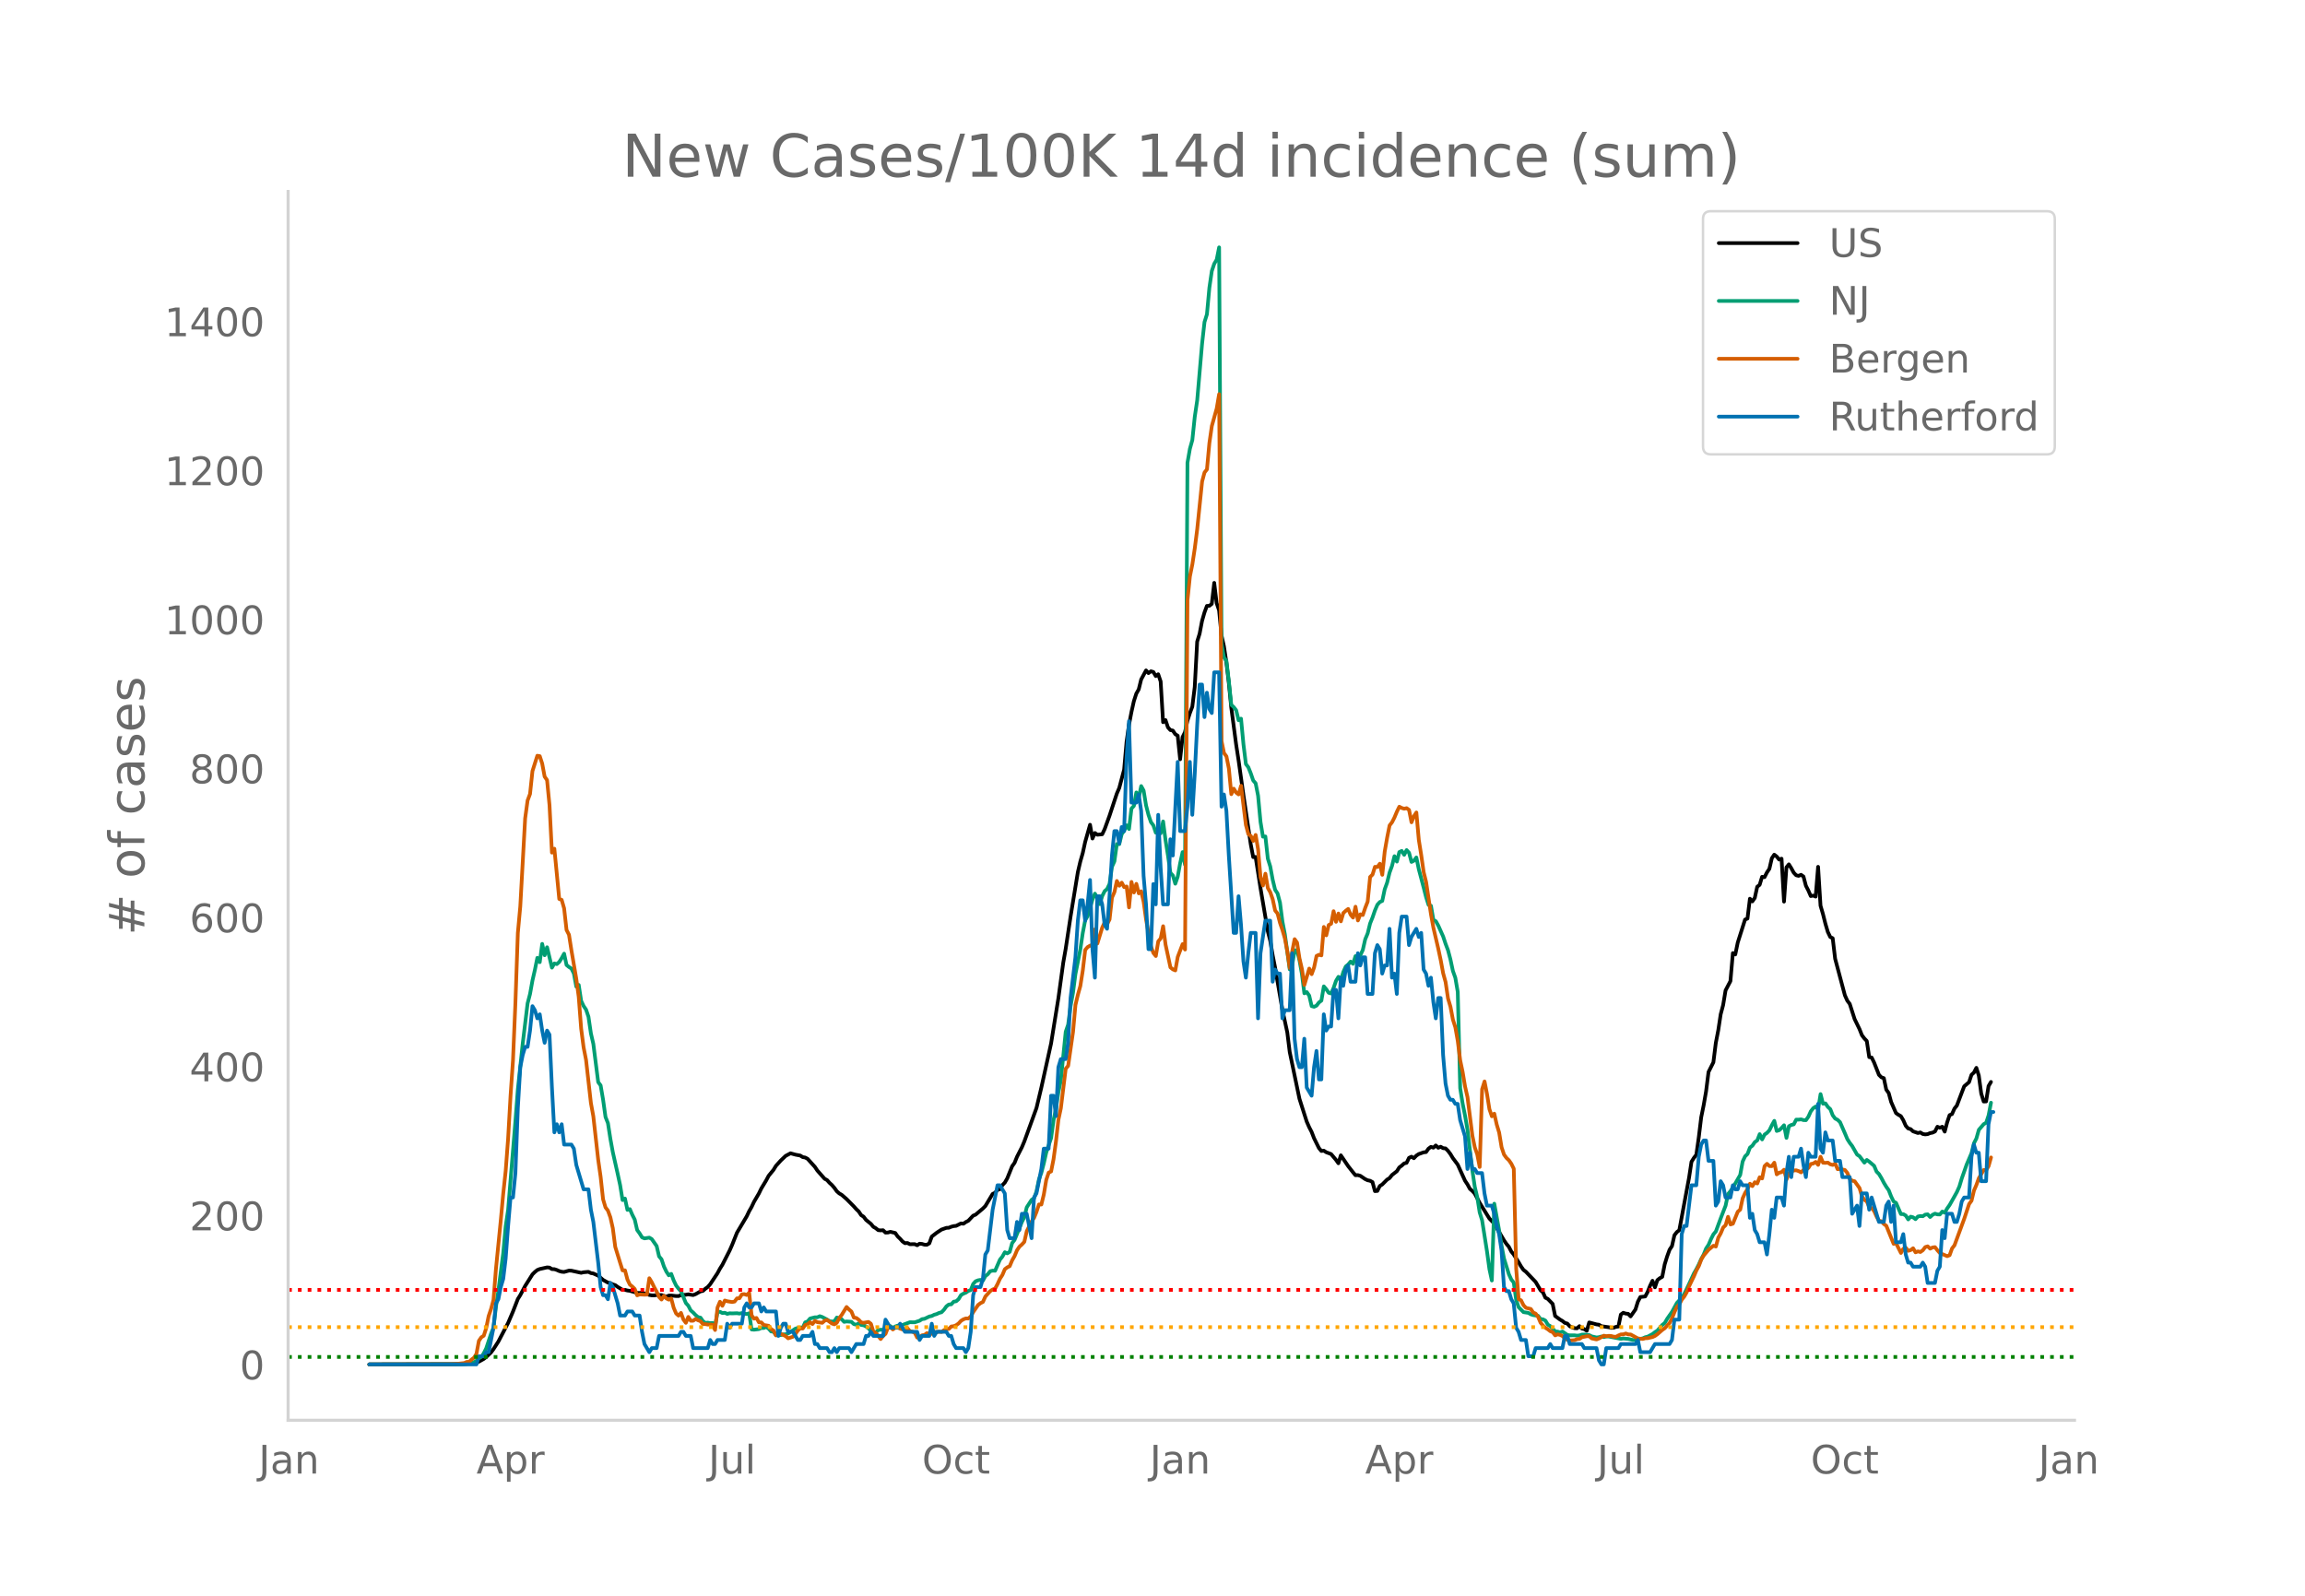 <svg height="864" viewBox="0 0 936 648" width="1248" xmlns="http://www.w3.org/2000/svg" xmlns:xlink="http://www.w3.org/1999/xlink"><defs><style>*{stroke-linecap:butt;stroke-linejoin:round}</style></defs><g id="figure_1"><path d="M0 648h936V0H0z" style="fill:#fff" id="patch_1"/><g id="axes_1"><path d="M117 576.72h725.4V77.76H117z" style="fill:none" id="patch_2"/><path clip-path="url(#p3284d5403d)" d="m149.973 554.039 35.592-.089 3.955-.17 2.966-.273.989-.222.989-.366 1.977-1.1.989-.778 1.977-1.88.989-1.326 1.977-3.076 3.955-7.549 1.977-4.624 1.978-5.096.988-1.574 1.978-3.723 2.966-4.705.988-.982.99-.795.988-.396 2.966-.662.989.074.988.618.989.026.989.325.988.444.989.276.989.085 1.977-.55.989.038 3.955.862.988-.227 1.978-.173.988.5.989.167 1.977.887 1.978 1.718 1.977 1.105.989.217.988.499.99.313.988.713 1.977 1.193.989.012.989.252.988.133 2.966.847.989.026.989-.136 2.966.945.988.156.99.024.988-.149 1.977.01 1.978.664.988-.452.989-.023 1.977.213.989.008.989-.379 1.977-.15.989-.179 1.977.303.989-.378 1.977-1.116.989-.196.989-.877.988-.715.989-1.13 2.966-4.46.989-1.846.988-1.564 2.966-5.832.99-2.242 1.977-4.961 3.954-6.66.989-2.072.989-1.725.988-2.093 1.978-3.385.988-2.034 1.978-3.28.988-1.856 1.978-2.417.989-1.614 1.977-2.19 1.977-1.881 1.978-1.047 1.977.55 1.977.374.99.621.988.17.988.518 2.967 3.283.988 1.476 2.966 3.356.989.528.989 1.107.988.9.989 1.153.989 1.372.988.886.99.561 1.976 1.717 2.967 2.997.988 1.118.989.941.989 1.489.988.624.989 1.307 1.977 1.605.989 1.19.989.565.988.803.99.096.988-.075.988.974.99-.034.988-.283 1.977.47.989 1.405.989.945.988 1.105.989.696.989-.093.988.508 1.978-.03.988.446.99-.629.988.1.988.297.99.04.988-.586.989-2.746 1.977-1.536 1.977-1.305 1.978-.696.988-.043.989-.413.989-.258.988-.102 1.978-.983.988.12.99-.688.988-.505 1.977-2.087.989-.404 2.966-2.498.989-.986 2.966-4.943.988-.459.99-1.182.988-.279.988-1.634.99-1.035.988-1.728 1.977-4.91.989-1.377.989-2.455 1.977-3.874.989-2.333 4.943-13.603 1.977-8.302 3.955-17.92 2.966-18.378 1.978-14.423.988-5.623 1.978-13.07 2.966-18.105.988-4.241.99-3.446.988-4.533 1.977-6.99.989 5.592.989-2.244.988.703 1.978-.188.988-2.083 1.978-5.45 2.966-8.98.988-2.296 1.978-7.466.989-11.268.988-6.884.989-5.174.989-4.434.988-3.063.989-1.745.989-4.024 1.977-3.669.989 1.088.988-.736.99.277.988 1.666.988-.742.99 2.924.988 16.555.989-.86.988 2.962.989 1.095.989.196.988 1.464.989.616.989 9.582.988-9.007.989-2.016.989-4.638.988-3.077.99-2.6.988-8.005.988-18.423.99-3.232.988-5.182.989-3.439.988-2.668.989-.035.989-.784.988-8.537.989 8.244.989 2.92.988 10.206.989 4.431.989 6.498.988 8.283.99 10.068 1.976 14.992.99 6.43 1.977 14.094 2.966 20.003.988 5.19.989-.066 1.977 12.63 2.966 17.504.99 3.908.988 5.863.988 5.001 2.967 17.176 1.977 9.142.989 7.982 3.954 18.998 1.978 6.206.988 3.09.99 2.257.988 1.916.988 2.559 1.978 3.99.989 1.187.988-.131.989.636 1.977.742 1.978 2.347.988 1.393.989-3.23 2.966 4.379 1.977 2.514.99 1.19.988-.043.989.287 1.977 1.337.989.467.988.2.989.54.989 3.67.988-.079.989-2.001.989-.62 1.977-1.98.989-.602.988-1.251 1.978-1.54.989-1.542.988-.735.989-.895.989-.242.988-2.017.989-.482.989.628.988-1.046.989-.653 1.977-.693.99-.11.988-1.39.988-.721.99.323.988-.9.989.945.988-.421.989.583.989.088.988.977.989 1.31.989 1.641 1.977 2.644 2.966 6.543.989 1.485.988 1.829.99.84.988 1.085 1.977 3.723 3.955 6.4 1.977 2.031 1.978 3.427 1.977 3.381.989 1.448.988 1.192.99 1.911.988 1.207 1.977 3.135.989 1.704.989 1.415.988.754 3.955 4.14 1.977 3.36.99.855.988 2.186.988.488 1.978 2.035.989 4.887 1.977 1.463.989.57.988.797.989.25.989 1.102.988.48.989.302.989.06.988-.886.99.986.988.226.988.671.99-3.383 2.965.79.989.13.989.612 2.966.411.988.249.989-.04.989-.355.988-.144.99-4.865.988-.714.988.331.99.105.988 1.038 1.977-2.812.989-3.184.989-1.879 1.977-.223.989-1.829.988-2.512.989-2.035.989 2.668.988-2.93.99-.78.988-.563.988-5.032.99-3.23.988-2.726.989-1.5.988-4.4.989-1.275.989-.764 3.954-21.27.989-6.495.989-1.59.988-1.279.99-7.097.988-8.131.988-4.845.99-5.667.988-7.863 1.977-3.942.989-7.892.989-5.095.988-6.51.989-3.726.989-5.966 1.977-3.784.989-11.369.988.555.99-4.819 2.965-9.34.989-.415.989-8.062.988 1.096.989-1.416.989-4.522.988-.785.989-3.268.989.153.988-1.927.989-1.47.989-4.277.988-1.47.99.75.988 1.23.988-.355.99 17.44.988-13.916.989-1.222.988 1.585.989 1.807.989 1.044.988.24.989-.429.989.696.988 3.762.989 1.918.989 2.262.988-.196.99.412.988-12.095.988 15.78.99 3.383.988 3.937.989 3.347.988 2.059.989.49.989 8.322 3.954 14.831.989 2.209.989 1.301 1.977 6.162 1.977 4.057.99 2.496.988 1.315.989 1.032.988 6.555.989.163.989 2.024 1.977 5.02.989.985.988.34.989 4.67.989 1.376.988 3.626 1.978 4.525.988.692.99.548.988 1.67.989 2.227.988 1.107.989.257.989.907 1.977.682.989-.234.988.621.989.164.989-.105.988-.412.99-.195.988-.46.988-1.926.99.41.988-.417.989 1.99.988-3.746.989-2.948.989-.436.988-2.218.989-1.248 1.977-5.227.989-2.57 1.977-1.698.99-2.987.988-.904.988-1.922.99 3.111.988 7.337.989 3.223.988-.032.989-6.24.989-1.67h0" style="fill:none;stroke:#000;stroke-linecap:round;stroke-width:1.5" id="line2d_1"/><path clip-path="url(#p3284d5403d)" d="m149.973 554.04 37.57-.099 2.966-.235 1.977-.579.989-.538.989-1.046.988-.542.989-1.498.989-1.963 1.977-5.968.989-2.449.988-8.407.99-6.568 1.977-15.373.988-10.806.989-6.704 2.966-36.01.989-12.907 1.977-18.592 1.977-16.314.99-3.801.988-5.492.988-4.306.99-4.895.988 1.758.989-7.426.988 4.609.989-3.243 1.977 8.281.989-1.703.989.272.988-.868.989-1.557.989-1.82.988 4.613.99.804.988.627.988 1.99.99 5.354.988-.688.989 6.47.988 2.084.989 1.451.989 2.91.988 6.744.989 4.282 1.977 15.534.989 1.321.989 5.778.988 7.044.99 2.51.988 6.371.988 5.42 1.978 8.792.989 4.575.988 6.07.989-.613.989 4.599.988-.304.989 2.29.989 1.948.988 4.245.989 1.352.989 1.618.988.43 1.978-.307.988.586 1.978 2.82.989 4.197.988 1.182.989 2.94.989 2.081.988 1.502.989-.586.989 2.654.988 2.061.989 1.27.989 1.07 1.977 4.763.989 1.1.988 1.91.99.856.988 1.035.989.838.988.198.989 1.42.989.747.988-.126.989.204.989-.068.988 1.335.989-5.75.989-.136.988.518.99-.113.988.45.988-.245.99.054 1.977-.078.988.16.989-.208 1.977.395.989-.32.989 6.564.988.102 1.978-.245.988-.456.99.006.988-.439.988.705.99 1.145.988.095.989 1.363.988.099.989-.09.989-.282.988-.037.989-.34 2.966-1.953.989-.306.988-.123.99.065.988-2.18.988-.362.99-1.199 1.977-.5h.988l.989-.45.989.334 1.977 1.042.989.65.988.134.989-.079.989-1.54 1.977.72.989 1.049.988-.164 1.978.14.989.933.988.239.989-.549.989.668.988.112.989.484.989.725.988 1.19.989.722.989-.242.988-.947.99-.126 1.976.04.99-.947.988-.541.989.695.988-.555.989-.365.989.085 1.977-.715 1.977-.736 1.978.03 1.977-.64.989-.65.988-.13 1.978-.947.989-.204.988-.508.989-.269.989-.477.988-.252.989-1.025.989-1.366.988-.767.989-.068.989-1.083.988-.153.99-.862.988-1.656.988-.59.99-.404.988-.692.989-.344.988-2.5.989-1.08.989-.389.988-.18.989.306.989-1.812.988-.787.989-1.216.989-.238.988.044 1.978-4.53.988-1.223.99-1.775.988.463.989-.613.988-3.56.989-1.288 1.977-4.79.989-2.49.989-1.972.988-3.972 1.978-3.055.988-.6.99-2.847.988-4.814.988-2.725.99-3.802.988-4.404 1.977-5.88.989-7.256.989-4.752.988-6.615.989-4.84 1.977-19.707.989-2.899.989-7.501.988-5.488.99-7.562 1.976-9.988.99-6.66.988-5.188.989-1.696 1.977-6.728.989-2.378.988 1.877.989 2.381.989-3.307.988-1.976.989-.848.989-2.082.988-6.939.99-2.231.988-7.024.988.061.99-4.091.988-1.376.989-2.204.988 1.516.989-8.305.989-1.073.988-5.478.989 2.18.989-4.762.988 1.833.989 6.019.989 3.86.988 2.912.99 1.335.988 2.974.988-1.179.99 1.418.988-4.804.989 7.634.988 6.248.989 6.997.989 1.052.988 3.349.989-2.865.989-5.467.988-4.497.989 5.127.989-163.242.988-5.658.99-3.553.988-9.453.988-6.68 1.978-22.953.989-8.833.988-3.165.989-10.764.989-6.8.988-2.943.989-1.662.989-4.994.988 160.919.989 5.576.989 1.407.988 8.281.99 9.61.988.896.988 1.274.99 4.067.988-.647.989 10.45.988 7.993.989 1.29.989 2.47.988 2.889.989 1.151.989 5.032.988 10.655.989 5.992.989-.095.988 8.986.99 3.202.988 5.39.988 4.084.99 1.498.988 3.714.989 7.678.988 5.167 1.978 14.274.988-1.646.989-6.125.989.045.988 4.026.989 5.56.989 7.838.988-.487.99 1.427.988 4.265.988.276.99-.467.988-1.288.989-.756.988-5.78.989 1.171.989 1.424.988.283.989-2.221.989-2.875.988-1.666.989 1.352.989-3.297.988-2.238.99-.814.988-1.182.988.913.99-3.134.988 1.09.989-1.458.988-2.116.989-4.357.989-2.364.988-4.043.989-2.446.989-2.875.988-2.306.989-1.094.989-.443.988-4.71.99-2.723.988-4.07.988-2.722.99-3.938.988 2.194.989-3.87.988-.467.989 1.581.989-1.918.988 1.09.989 3.717.989-.494.988-1.322.989 4.79 1.977 7.443.99 3.9.988 3.13.988.358.99 5.757.988.504.989 1.782 1.977 4.428.989 2.974.988 2.61.989 3.754.989 4.629.988 2.78.989 5.767.989 39.11.988 6.234.99 4.946.988 5.702 1.977 16.545.989 6.647.989 4.087.988 6.251.989 3.223 1.977 12.55.989 7.265.989 4.616.988-31.193 1.978 10.86.988 6.186.99 5.225 1.976 6.377.99 2.163.988 1.223.989 7.103.988 2.902 1.978 2 1.977.3.989.586.988.31 1.978.31.988 1.331.99.079.988.514.988 1.66.99.582.988.953.989 1.223.988.068.989.314.989-.361 1.977 1.38.989.177 1.977-.007.989.133.988-.116.99-.31.988-.034 1.977.238.989.511 1.977.45.989-.123.989-.286.988.238.989-.255.989.04 4.943.938.989-.15 1.977.17 1.978.45.988-.051 2.966-.62.989-.453.989-.232 1.977-1.056.989-.777.988-.627 1.978-2.299.988-.77.99-1.717 1.977-2.83 1.977-3.615 1.977-2.108.989-1.468 1.977-4.136 1.978-4.285.988-1.704.99-1.928.988-2.23.988-1.81.99-2.452.988-1.489.989-2.31.988-1.951.989-1.159 1.977-5.358 1.978-5.117.988-4.707.989-1.179.989-1.451 2.966-5.147.988-5.43.99-2.109.988-.957.989-2.6.988-.776.989-1.455.989-.68.988-2.549.989 2.146.989-1.962.988-.695.989-1.046.989-2.064.988-1.771.99 4.104.988-.306.988-.9.99-1.113.988 5.12.989-4.718.988-.532.989-.245.989-1.908.988.01.989-.125.989.306.988.027.989-1.417.989-2.176.988-1.278.99-.664.988 1.117.988-6.169.99 3.907.988-.143.989 1.458.988.886.989 2.51.989 1.315.988.511.989.947 1.977 4.538.989 2.343.989 1.55.988 1.285 1.978 3.46.988.638 1.978 2.633.989-1.1.988.698 1.978 1.693.988 2.347.989.988.989 1.645.988 1.9.989 1.633.989 1.396.988 2.541.99 2.034.988.555 1.977 4.545.989.037.989.576.988 1.557.989-1.114.989.262.988.756.989-1.086.989-.184.988.078.989-.654.989-.123.988 1.094.99-.896.988-.474.988.31.99.031.988-1.189.989.484.988-1.754.989-1.39 1.977-3.499.989-1.785.989-2.214.988-3.3 1.978-5.622 1.977-4.656.989-4.006.988-1.942.99-3.502 1.977-2.3.988-.571.989-2.995.989-5.15h0" style="fill:none;stroke:#009e73;stroke-linecap:round;stroke-width:1.5" id="line2d_2"/><path clip-path="url(#p3284d5403d)" d="m149.973 554.04 32.626-.097 2.966-.13 2.967-.325.988-.454.989-.033.989-.94.988-.747.989-1.558.989-5.29.988-1.429.989-.649.989-3.051.988-4.9.99-2.922.988-3.7.988-12.496 1.978-19.929.989-10.71.988-9.218.989-13.113.989-17.397.988-14.313.989-23.434.989-28.367.988-10.776 1.978-35.767.988-7.238.99-2.662.988-9.282 1.977-6.232.989.162.989 3.019.988 5.29.989 1.428.989 10.16.988 19.279.989-1.59 1.977 20.415.989.357.989 3.44.988 8.796.99 1.915.988 6.329 1.977 11.555.989 7.367.989 12.886.988 7.595.989 5.063 1.977 17.527.989 5.42 1.977 17.656.989 6.946.989 9.088.988 3.31.99 1.299.988 2.726.988 4.415.99 7.594 1.977 6.427.988 3.116.989-.033.989 3.733.988 2.077.989.779.989.974.988 2.596.989-.357 1.977.098.99-.033.988-6.653.988 1.622.99 2.045.988 1.753.989 2.207.988 1.038.989-1.525.989 1.071.988.487.989-.454.989 3.765.988 2.304.989.876.989-1.103.988 2.694.99 1.33.988-2.401.988 1.558h.99l.988-.714.989.519.988.357.989 1.2h.989l.988.195.989-.032.989.097.988 2.143.989-9.12.989-2.37.988 1.655.99-2.142.988.292 1.977.325.989-.195.989-1.298.988-.033.989-1.59.989-.098.988.357.989-.908.989 9.185.988 1.33.989-.291.989 1.785.988.032.99 1.039 1.976.324.99 1.364.988.551.989 2.013.988-.78.989.098 1.977.974.989.876 1.977-.65.989-1.103.989-1.46.988-.844.99.065.988-1.428.988-.292.99-.844.988.746.989-1.266.988.52 1.978.26.988-.877.989-.292 1.977 1.46.989.325.989-.649.988-1.883.99-1.298 1.976-3.213.99 1.006.988.844.989 2.467.988.13.989.746.989 1.071.988.162 1.978-.357.988.747.989 3.18.989.52 1.977 2.5.989-1.267.988-.844.99-2.564.988-.227.989 1.006.988-.746.989-.065.989.487.988.324.989-.13.989-.357.988 1.169.989.195.989.454.988 1.98.99-.162.988-.78.988-.13.99-.746.988.325.989-.033.988-.843.989.13.989-.195.988.13.989-.715.989-.389.988-.13.989-.974.989-.13.988-.389.99-.714.988-1.071.988-.617.99-.357.988.033.989-.812.988-1.785 1.978-2.888.988-.747.989-.487.989-2.207 1.977-2.207.989-.65.988-.356.99-1.85.988-2.175.988-1.525.99-2.337.988-.747.989-.486.988-2.37.989-1.72.989-2.37.988-1.46.989-.876.989-1.071.988-4.35 1.978-3.96.988-1.427.99-2.435.988-3.018.988.032.99-4.057.988-5.94.989-2.953.988-.487.989-4.998.989-7.206.988-8.795.989-4.642 1.977-16.098.989-1.136 1.977-13.795.99-10.938.988-4.154.988-3.538.99-6.296.988-8.374.989-1.136.988-.584.989-.26.989-6.362.988 5.745 1.978-6.491.988-2.11.989.747.989-1.883.988-8.893.99-2.24.988-4.511.988 1.947.99-1.266.988 1.818.989-.26.988 8.504.989-10.354.989 4.285.988-3.506.989 3.863.989-.844.988 4.317.989 7.173 1.977 10.873.99 2.694.988 1.233.988-5.972.99-1.169.988-4.966.989 7.498 1.977 9.218.989.811.988.422.989-5.485 1.977-5.193.989 2.207.989-141.902.988-9.607.99-4.9.988-6.525.988-7.79 1.978-19.311.989-3.7.988-1.233.989-10.744.989-6.88 1.977-7.109.989-5.842.988 140.928.989 4.836.989 1.33.988 4.934.99 10.419.988-2.24.988 1.59.99.747.988-3.505 1.977 15.936.989 3.7.989.714.988 2.045.989-2.434.989 5.874.988 11.393.989 3.278.989-4.804.988 5.81.99 1.72.988 2.857.988 4.576.99 1.233.988 3.798.989 2.888.988 3.408.989 5.258.989 6.784.988-6.719.989-5.03.989 1.395.988 6.427.989 4.251.989 6.524 1.977-6.653.989 2.272.988-2.727.99-4.674.988-.486.989.26.988-11.555.989 3.408.989-4.187.988-.52.989-5.095.989 4.316.988-3.375.989 3.18.989-3.375.988-.909.99-.746.988 2.337.988 1.168.99-4.414.988 5.583.989-2.5.988.293.989-2.922.989-2.531.988-9.997.989-.974.989-3.148.988.065.989-1.33.989 4.51.988-9.444.99-5.68.988-4.934.988-1.265.99-1.948.988-2.37.989-2.012.988.52.989.292.989-.227.988.714.989 5.03.989-2.466.988-1.526.989 11.133.989 6.2.988 6.913.99 3.992 1.976 13.145.99 5.453 1.977 8.503.988 4.642.989 5.323.989 3.57.988 6.653.989 3.344.989 5.225.988 3.116.989 5.583.989 7.854.988 4.706.99 5.94.988 4.317 1.977 15.611.989 4.772.989 2.856.988 5.096.989-31.581.989-3.148.988 5.063.989 6.2.989 2.888.988-1.071.989 4.414.989 3.278.988 5.972.99 2.954.988 1.363.988.941.99 1.428.988 2.013.989 40.7.988 12.27.989.486.989 1.98.988 1.039 1.978.486.988 1.461.989.422.989 1.363.988 2.305.99 1.2.988.877.988.616.99.78.988.389.989 1.298.988-.422.989.227.989.455.988.941.989.617.989.26 1.977-.13.989-.422.988-.098.99-.681 1.976-.39h.99l.988.877 1.977.421.989-.389 1.977-1.136.989.227.989-.162.988.065.989.26.989.064.988-.551.99-.422.988-.033.988-.324.99.357.988.032 2.966 1.623 1.977.195.989-.292.989-.033 1.977-.454.989-.455.988-.714 1.978-1.72.988-.682 1.978-2.142.989-1.882.988-2.532.989-2.11.989-1.07.988-1.883.989-1.233.989-1.72.988-2.467 1.978-4.09.988-2.337.99-1.785.988-2.629.988-1.655 1.978-2.337 1.977-1.623.989.325.989-3.603.988-1.753.989-2.37.989-.94.988-3.408.989 3.115.989-.324 1.977-4.869.989-.843.988-4.577.99-2.175.988-1.59.989-2.175.988.974.989-1.59.989.52.988-2.533.989.487.989-4.998.988-.941.989.909.989.032.988-1.396.99 4.739.988-.682.988-.227.99-.973.988 3.992.989-2.564.988-.714.989-.422.989-.065.988.324.989.52.989-1.007.988-.097.989-.714.989-1.59.988-.195.99-.65.988 1.202.988-3.278.99 2.401.988.065.989-.097.988.681.989.26.989-.552.988 2.272.989-.097 1.977.422.989 1.2.989 2.435.988.714.99.227 1.976 2.76.99 3.375.988 1.395.989.682.988 2.272.989.39.989 1.233.988 2.24.989 1.72.989.162.988 1.136.989.714 2.966 7.335.989-.26 1.977 3.96.989-1.72.989-.39.988 1.234.989-.292.989-.747.988 1.655.989-.389.989.26.988-.714.989-1.299.989-.292.988.941.99-.486.988-.13.988 1.298.99 1.104 2.965 1.265.989-.39.989-2.758.988-1.266 2.966-8.081.989-2.694 1.977-5.972.99-1.364.988-4.122.988-2.272.99-2.758 1.977-3.311.988.065.989-1.623.989-3.538h0" style="fill:none;stroke:#d55e00;stroke-linecap:round;stroke-width:1.5" id="line2d_3"/><path clip-path="url(#p3284d5403d)" d="M149.973 554.04h43.502l.989-3.306h1.977l.989-1.653h.988l1.978-9.919.988-9.918.99-1.653.988-4.96.989-3.306.988-8.265.989-13.225.989-11.571h.988l.989-9.919.989-26.45.988-16.53.989-4.96.989-3.305h.988l.99-6.613.988-9.918.988 1.653.99 3.306.988-1.653.989 6.612.988 4.96.989-4.96.989 1.653.988 21.49.989 18.184.989-3.306.988 3.306.989-3.306.989 8.266h2.966l.988 1.653.99 6.612 2.965 9.918h1.978l.988 8.266.989 4.96 1.977 16.53.989 9.918.989 3.307h.988l.99 1.653.988-6.613.988 1.653 1.978 6.613.989 4.959h1.977l.989-1.653h1.977l.989 1.653h1.977l.989 6.612.988 4.96 1.978 3.306.988-1.653h1.978l.989-4.96h7.909l.989-1.653h.988l.99 1.653h1.976l.99 4.96h5.931l.989-3.306.989 1.653h.988l.989-1.653h2.966l.989-6.613.988 1.653.99-1.653h3.954l.989-6.612.988-1.653.989 1.653h.989l.988-1.653h1.978l.988 3.306.99-1.653.988 1.653h3.955l.988 9.918.989-3.306.989-1.653h.988l.989 3.306h1.977l1.978 3.307h.988l.99-1.654h2.965l.989-1.653.989 4.96h.988l.989 1.653h2.966l.989 1.653h.988l.989-1.653.989 1.653.988-1.653h3.955l.989 1.653 1.977-3.306h2.966l.989-3.307h.989l.988-1.653.989 1.653h3.955l.988-6.612 1.978 3.306h2.966l.989-1.653 1.977 3.306h4.943l.99 3.307.988-1.654h2.966l.989-4.959.988 4.96.989-1.654h3.955l.988 1.653h.989l.989 3.307.988 1.653h2.966l.99 1.653.988-1.653.989-6.613.988-14.877.989-3.307h1.977l.989-3.306.989-9.918.988-1.653 1.978-16.531 1.977-9.919h.989l1.977 3.307.989 14.877.989 3.306h1.977l.989-6.612.988 3.306.989-6.612h1.977l1.978 9.918.988-16.53.99-1.653 1.976-9.919.99-8.265h1.977l.988-21.49h.989l.989 8.265.988-19.837.989-3.306h1.977l.989-6.612.989-18.184 1.977-16.531.989-14.878.988-8.265h.99l.988 8.265.989-6.612.988-9.919.989 28.103.989 11.571.988-33.061h.989l.989 3.306.988 8.265.989 1.653.989-13.224.988-16.531.99-9.919h.988l.988 4.96.99-6.613.988 1.653.989-29.755.988-14.878.989 33.062h1.977l.989-3.306.989 6.612.988 26.45.989 11.57.989 18.185h.988l.99-26.45.988 8.266.988-36.368.99 21.49.988 14.878h1.977l.989-26.45.989 6.613 1.977-38.021.989 28.102h1.977l.989-9.918.988-18.184.99 21.49.988-16.53.988-19.838.99-16.53h.988l.989 13.224.988-9.918.989 6.612.989 1.653.988-16.53h1.978l.988 54.55.989-4.958.989 6.612.988 18.184 1.978 31.408h.988l.99-14.877.988 11.571.989 14.878.988 6.612.989-9.918.989-8.266h1.977l.989 34.715.988-26.45 1.978-13.224h1.977l.989 24.796.988-4.959.99 1.653h.988l.989 18.184.988-3.306h1.978l.988-23.143.989 34.714.989 8.266.988 3.306h.989l.989-11.572.988 19.837 1.978 3.307.988-11.572.99-6.612.988 11.571h.989l.988-26.449.989 6.612.989-1.653h.988l.989-14.877h.989l.988 11.571.989-16.53.989 3.305.988-6.612.99-1.653.988 6.612h1.977l.989-11.571.989 4.959.988-3.306h.989l.989 14.878h1.977l.989-16.531.988-3.306.989 1.653.989 9.918.988-3.306h.99l.988-14.878.988 19.837.99-1.653.988 8.266.989-24.797.988-6.612h1.978l.988 11.572.989-3.307 1.977-3.306h0l.989 3.306.989-1.653.988 14.878.99 1.653.988 4.96.988-3.307.99 9.919.988 6.612.989-8.265h.988l.989 23.143.989 11.571.988 4.96.989 1.653h.989l.988 1.653h.989l.989 6.612 1.977 6.612.989 13.225.988-6.612.99 6.612h.988l.989 1.653h1.977l.989 8.266.988 4.959h1.978l.988 3.306.989 4.96.989 3.305.988 6.613.99 14.877.988 1.654h.988l.99 3.306.988 1.653.989 9.918.988 1.653.989 3.307h1.977l.989 6.612h1.977l.989-3.306h4.943l.99-1.653.988 1.653h3.955l.988-4.96h.989l.989 3.307h4.943l.989 1.653h4.943l.989 4.959.989 1.653h.988l.989-6.612h4.943l.99-1.653h5.931l.989-1.653.989 4.959h3.954l1.978-3.306h5.932l.989-1.653.988-8.266h1.978l.988-34.715.989-3.306h.989l1.977-16.53h1.977l.99-11.572.988-4.96.988-1.652h.99l.988 8.265h1.977l.989 18.184.989-1.653.988-8.266.989 1.653.989 4.96h1.977l.989-4.96.988 1.653h.99l.988-3.306.988 1.653h1.978l.989 13.225.988-1.653.989 6.612.989 1.653.988 3.307h1.978l.988 4.959.989-8.266.989-9.918.988 3.306.99-8.265h1.976l.99 3.306.988-13.225.989-6.612.988 8.265.989-8.265h1.977l.989-3.306.989 6.612.988 4.96.989-9.92.989 1.654h1.977l.989-21.49.988 18.184.99 1.653.988-8.266.989 3.307h1.977l.989 8.265h1.977l.989 6.612h2.966l.988 14.878 1.978-3.306.988 8.265.99-13.224h1.977l.988 6.612.989-4.96 2.966 9.92h1.977l.989-6.613.989-1.653.988 8.265.99-6.612.988 14.878h1.977l.989-3.307.989 8.266.988 3.306h.989l.989 1.653h2.966l.988-1.653.989 1.653.989 6.612h2.966l.988-4.959.99-1.653.988-14.878.989 3.306.988-9.918h1.978l.988 3.306h.989l.989-3.306.988-4.96.989-1.652h1.977l.99-16.531.988-4.96.988 3.307h.99l.988 11.571h1.977l.989-23.143.989-4.96h.988" style="fill:none;stroke:#0072b2;stroke-linecap:round;stroke-width:1.5" id="line2d_4"/><path clip-path="url(#p3284d5403d)" d="M117 551.014h725.4" style="fill:none;stroke:green;stroke-dasharray:1.5,2.475;stroke-dashoffset:0;stroke-width:1.5" id="line2d_5"/><path clip-path="url(#p3284d5403d)" d="M117 538.912h725.4" style="fill:none;stroke:orange;stroke-dasharray:1.5,2.475;stroke-dashoffset:0;stroke-width:1.5" id="line2d_6"/><path clip-path="url(#p3284d5403d)" d="M117 523.784h725.4" style="fill:none;stroke:red;stroke-dasharray:1.5,2.475;stroke-dashoffset:0;stroke-width:1.5" id="line2d_7"/><path d="M117 576.72V77.76" style="fill:none;stroke:#d3d3d3;stroke-linecap:square;stroke-linejoin:miter;stroke-width:1.25" id="patch_3"/><path d="M117 576.72h725.4" style="fill:none;stroke:#d3d3d3;stroke-linecap:square;stroke-linejoin:miter;stroke-width:1.25" id="patch_4"/><g id="matplotlib.axis_1"><g id="xtick_1"><g style="fill:#696969" transform="matrix(.16 0 0 -.16 105.014 598.378)" id="text_1"><defs><path d="M9.813 72.906h9.859V5.078q0-13.187-5-19.14-5-5.954-16.094-5.954h-3.75v8.297h3.078q6.531 0 9.219 3.672Q9.813-4.39 9.813 5.078z" id="DejaVuSans-74"/><path d="M34.281 27.484q-10.89 0-15.093-2.484-4.204-2.484-4.204-8.5 0-4.781 3.157-7.594 3.156-2.797 8.562-2.797 7.485 0 12 5.297 4.516 5.297 4.516 14.078v2zm17.922 3.72V0H43.22v8.297Q40.14 3.328 35.547.953q-4.594-2.375-11.234-2.375-8.391 0-13.36 4.719Q6 8.016 6 15.922q0 9.219 6.172 13.906 6.187 4.688 18.437 4.688h12.61v.89q0 6.203-4.078 9.594-4.078 3.39-11.453 3.39-4.688 0-9.141-1.124-4.438-1.125-8.531-3.375v8.312q4.921 1.906 9.562 2.844 4.64.953 9.031.953 11.875 0 17.735-6.156 5.86-6.14 5.86-18.64z" id="DejaVuSans-97"/><path d="M54.89 33.016V0h-8.984v32.719q0 7.765-3.031 11.61-3.031 3.858-9.078 3.858-7.281 0-11.484-4.64-4.204-4.625-4.204-12.64V0H9.08v54.688h9.03v-8.5q3.235 4.937 7.594 7.374Q30.078 56 35.797 56q9.422 0 14.25-5.828 4.844-5.828 4.844-17.156z" id="DejaVuSans-110"/></defs><use xlink:href="#DejaVuSans-74"/><use x="29.492" xlink:href="#DejaVuSans-97"/><use x="90.771" xlink:href="#DejaVuSans-110"/></g></g><g id="xtick_2"><g style="fill:#696969" transform="matrix(.16 0 0 -.16 193.477 598.378)" id="text_2"><defs><path d="M34.188 63.188 20.797 26.906h26.812zm-5.579 9.718h11.188L67.578 0h-10.25l-6.64 18.703h-32.86L11.188 0H.78z" id="DejaVuSans-65"/><path d="M18.11 8.203v-29H9.077v75.484h9.031v-8.296q2.844 4.875 7.157 7.234Q29.594 56 35.594 56q9.968 0 16.187-7.906 6.235-7.907 6.235-20.797T51.78 6.484q-6.218-7.906-16.187-7.906-6 0-10.328 2.375-4.313 2.375-7.157 7.25zm30.578 19.094q0 9.906-4.079 15.547-4.078 5.64-11.203 5.64-7.14 0-11.218-5.64-4.079-5.64-4.079-15.547 0-9.906 4.078-15.547 4.079-5.64 11.22-5.64 7.124 0 11.202 5.64t4.078 15.547z" id="DejaVuSans-112"/><path d="M41.11 46.297q-1.516.875-3.297 1.281Q36.03 48 33.89 48q-7.625 0-11.703-4.953-4.079-4.953-4.079-14.234V0H9.08v54.688h9.03v-8.5q2.844 4.984 7.375 7.39Q30.031 56 36.531 56q.922 0 2.047-.125 1.125-.11 2.484-.36z" id="DejaVuSans-114"/></defs><use xlink:href="#DejaVuSans-65"/><use x="68.408" xlink:href="#DejaVuSans-112"/><use x="131.885" xlink:href="#DejaVuSans-114"/></g></g><g id="xtick_3"><g style="fill:#696969" transform="matrix(.16 0 0 -.16 287.635 598.378)" id="text_3"><defs><path d="M8.5 21.578v33.11h8.984V21.922q0-7.766 3.016-11.656 3.031-3.875 9.094-3.875 7.265 0 11.484 4.64 4.234 4.64 4.234 12.656v31h8.985V0h-8.984v8.406Q42.047 3.422 37.718 1q-4.313-2.422-10.032-2.422-9.421 0-14.312 5.86Q8.5 10.296 8.5 21.578zM31.11 56z" id="DejaVuSans-117"/><path d="M9.422 75.984h8.984V0H9.422z" id="DejaVuSans-108"/></defs><use xlink:href="#DejaVuSans-74"/><use x="29.492" xlink:href="#DejaVuSans-117"/><use x="92.871" xlink:href="#DejaVuSans-108"/></g></g><g id="xtick_4"><g style="fill:#696969" transform="matrix(.16 0 0 -.16 374.414 598.378)" id="text_4"><defs><path d="M39.406 66.219q-10.75 0-17.078-8.016-6.312-8-6.312-21.828 0-13.766 6.312-21.781 6.328-8 17.078-8 10.735 0 17.016 8 6.281 8.015 6.281 21.781 0 13.828-6.281 21.828-6.281 8.016-17.016 8.016zm0 8q15.328 0 24.5-10.281 9.188-10.282 9.188-27.563 0-17.234-9.188-27.516-9.172-10.28-24.5-10.28-15.375 0-24.593 10.25-9.204 10.265-9.204 27.546t9.204 27.563q9.218 10.28 24.593 10.28z" id="DejaVuSans-79"/><path d="M48.781 52.594v-8.407q-3.812 2.11-7.64 3.157-3.828 1.047-7.735 1.047-8.75 0-13.593-5.547-4.829-5.532-4.829-15.547 0-10.016 4.829-15.563 4.843-5.53 13.593-5.53 3.907 0 7.735 1.046 3.828 1.047 7.64 3.156V2.094Q45.016.344 40.984-.531q-4.015-.89-8.562-.89-12.36 0-19.64 7.765-7.266 7.765-7.266 20.953 0 13.375 7.343 21.031Q20.22 56 33.016 56q4.14 0 8.093-.86 3.953-.843 7.672-2.546z" id="DejaVuSans-99"/><path d="M18.313 70.219V54.688h18.5v-6.985h-18.5V18.016q0-6.688 1.828-8.594 1.828-1.906 7.453-1.906h9.218V0h-9.218q-10.407 0-14.36 3.875-3.953 3.89-3.953 14.14v29.688H2.687v6.984h6.594V70.22z" id="DejaVuSans-116"/></defs><use xlink:href="#DejaVuSans-79"/><use x="78.711" xlink:href="#DejaVuSans-99"/><use x="133.691" xlink:href="#DejaVuSans-116"/></g></g><g id="xtick_5"><g style="fill:#696969" transform="matrix(.16 0 0 -.16 466.873 598.378)" id="text_5"><use xlink:href="#DejaVuSans-74"/><use x="29.492" xlink:href="#DejaVuSans-97"/><use x="90.771" xlink:href="#DejaVuSans-110"/></g></g><g id="xtick_6"><g style="fill:#696969" transform="matrix(.16 0 0 -.16 554.348 598.378)" id="text_6"><use xlink:href="#DejaVuSans-65"/><use x="68.408" xlink:href="#DejaVuSans-112"/><use x="131.885" xlink:href="#DejaVuSans-114"/></g></g><g id="xtick_7"><g style="fill:#696969" transform="matrix(.16 0 0 -.16 648.506 598.378)" id="text_7"><use xlink:href="#DejaVuSans-74"/><use x="29.492" xlink:href="#DejaVuSans-117"/><use x="92.871" xlink:href="#DejaVuSans-108"/></g></g><g id="xtick_8"><g style="fill:#696969" transform="matrix(.16 0 0 -.16 735.285 598.378)" id="text_8"><use xlink:href="#DejaVuSans-79"/><use x="78.711" xlink:href="#DejaVuSans-99"/><use x="133.691" xlink:href="#DejaVuSans-116"/></g></g><g id="xtick_9"><g style="fill:#696969" transform="matrix(.16 0 0 -.16 827.744 598.378)" id="text_9"><use xlink:href="#DejaVuSans-74"/><use x="29.492" xlink:href="#DejaVuSans-97"/><use x="90.771" xlink:href="#DejaVuSans-110"/></g></g></g><g id="matplotlib.axis_2"><g id="ytick_1"><g style="fill:#696969" transform="matrix(.16 0 0 -.16 97.32 560.119)" id="text_10"><defs><path d="M31.781 66.406q-7.61 0-11.453-7.5Q16.5 51.422 16.5 36.375q0-14.984 3.828-22.484 3.844-7.5 11.453-7.5 7.672 0 11.5 7.5 3.844 7.5 3.844 22.484 0 15.047-3.844 22.531-3.828 7.5-11.5 7.5zm0 7.813q12.266 0 18.735-9.703 6.468-9.688 6.468-28.141 0-18.406-6.468-28.11-6.47-9.687-18.735-9.687-12.25 0-18.718 9.688-6.47 9.703-6.47 28.109 0 18.453 6.47 28.14Q19.53 74.22 31.78 74.22z" id="DejaVuSans-48"/></defs><use xlink:href="#DejaVuSans-48"/></g></g><g id="ytick_2"><g style="fill:#696969" transform="matrix(.16 0 0 -.16 76.96 499.606)" id="text_11"><defs><path d="M19.188 8.297h34.421V0H7.33v8.297q5.609 5.812 15.296 15.594 9.703 9.797 12.188 12.64 4.734 5.313 6.609 9 1.89 3.688 1.89 7.25 0 5.813-4.078 9.469-4.078 3.672-10.625 3.672-4.64 0-9.797-1.61-5.14-1.609-11-4.89v9.969Q13.767 71.78 18.938 73q5.188 1.219 9.485 1.219 11.328 0 18.062-5.672 6.735-5.656 6.735-15.125 0-4.5-1.688-8.531-1.672-4.016-6.125-9.485-1.218-1.422-7.765-8.187-6.532-6.766-18.453-18.922z" id="DejaVuSans-50"/></defs><use xlink:href="#DejaVuSans-50"/><use x="63.623" xlink:href="#DejaVuSans-48"/><use x="127.246" xlink:href="#DejaVuSans-48"/></g></g><g id="ytick_3"><g style="fill:#696969" transform="matrix(.16 0 0 -.16 76.96 439.093)" id="text_12"><defs><path d="M37.797 64.313 12.89 25.39h24.906zm-2.594 8.593H47.61V25.391h10.407v-8.203H47.609V0h-9.812v17.188H4.89v9.515z" id="DejaVuSans-52"/></defs><use xlink:href="#DejaVuSans-52"/><use x="63.623" xlink:href="#DejaVuSans-48"/><use x="127.246" xlink:href="#DejaVuSans-48"/></g></g><g id="ytick_4"><g style="fill:#696969" transform="matrix(.16 0 0 -.16 76.96 378.58)" id="text_13"><defs><path d="M33.016 40.375q-6.641 0-10.532-4.547-3.875-4.531-3.875-12.437 0-7.86 3.875-12.438 3.891-4.562 10.532-4.562 6.64 0 10.515 4.562 3.875 4.578 3.875 12.438 0 7.906-3.875 12.437-3.875 4.547-10.515 4.547zm19.578 30.922v-8.984q-3.719 1.75-7.5 2.671-3.782.938-7.5.938-9.766 0-14.922-6.594-5.14-6.594-5.875-19.922 2.875 4.25 7.219 6.516 4.359 2.266 9.578 2.266 10.984 0 17.36-6.672 6.374-6.657 6.374-18.125 0-11.235-6.64-18.032-6.641-6.78-17.672-6.78-12.657 0-19.344 9.687-6.688 9.703-6.688 28.109 0 17.281 8.204 27.563 8.203 10.28 22.015 10.28 3.719 0 7.5-.734t7.89-2.187z" id="DejaVuSans-54"/></defs><use xlink:href="#DejaVuSans-54"/><use x="63.623" xlink:href="#DejaVuSans-48"/><use x="127.246" xlink:href="#DejaVuSans-48"/></g></g><g id="ytick_5"><g style="fill:#696969" transform="matrix(.16 0 0 -.16 76.96 318.068)" id="text_14"><defs><path d="M31.781 34.625q-7.031 0-11.062-3.766-4.016-3.765-4.016-10.343 0-6.594 4.016-10.36Q24.75 6.391 31.78 6.391q7.032 0 11.078 3.78 4.063 3.798 4.063 10.345 0 6.578-4.031 10.343-4.016 3.766-11.11 3.766zm-9.86 4.188q-6.343 1.562-9.89 5.906Q8.5 49.079 8.5 55.329q0 8.733 6.219 13.812 6.234 5.078 17.062 5.078 10.89 0 17.094-5.078 6.203-5.079 6.203-13.813 0-6.25-3.547-10.61-3.531-4.343-9.828-5.906 7.125-1.656 11.094-6.5 3.984-4.828 3.984-11.796 0-10.61-6.468-16.282-6.47-5.656-18.532-5.656-12.047 0-18.531 5.656-6.469 5.672-6.469 16.282 0 6.968 4 11.797 4.016 4.843 11.14 6.5zM18.314 54.39q0-5.657 3.53-8.828 3.548-3.172 9.938-3.172 6.36 0 9.938 3.172 3.593 3.171 3.593 8.828 0 5.672-3.593 8.843-3.578 3.172-9.938 3.172-6.39 0-9.937-3.172-3.532-3.172-3.532-8.843z" id="DejaVuSans-56"/></defs><use xlink:href="#DejaVuSans-56"/><use x="63.623" xlink:href="#DejaVuSans-48"/><use x="127.246" xlink:href="#DejaVuSans-48"/></g></g><g id="ytick_6"><g style="fill:#696969" transform="matrix(.16 0 0 -.16 66.78 257.555)" id="text_15"><defs><path d="M12.406 8.297h16.11v55.625l-17.532-3.516v8.985l17.438 3.515h9.86V8.296H54.39V0H12.406z" id="DejaVuSans-49"/></defs><use xlink:href="#DejaVuSans-49"/><use x="63.623" xlink:href="#DejaVuSans-48"/><use x="127.246" xlink:href="#DejaVuSans-48"/><use x="190.869" xlink:href="#DejaVuSans-48"/></g></g><g id="ytick_7"><g style="fill:#696969" transform="matrix(.16 0 0 -.16 66.78 197.043)" id="text_16"><use xlink:href="#DejaVuSans-49"/><use x="63.623" xlink:href="#DejaVuSans-50"/><use x="127.246" xlink:href="#DejaVuSans-48"/><use x="190.869" xlink:href="#DejaVuSans-48"/></g></g><g id="ytick_8"><g style="fill:#696969" transform="matrix(.16 0 0 -.16 66.78 136.53)" id="text_17"><use xlink:href="#DejaVuSans-49"/><use x="63.623" xlink:href="#DejaVuSans-52"/><use x="127.246" xlink:href="#DejaVuSans-48"/><use x="190.869" xlink:href="#DejaVuSans-48"/></g></g><g style="fill:#696969" transform="matrix(0 -.2 -.2 0 58.62 379.813)" id="text_18"><defs><path d="M51.125 44H36.922l-4.11-16.313h14.313zm-7.328 27.781-5.078-20.265h14.265L58.11 71.78h7.813L60.89 51.516h15.234V44h-17.14l-4-16.313h15.53V20.22H53.079L48 0h-7.813l5.032 20.219H30.906L25.875 0h-7.86l5.079 20.219H7.719v7.468h17.187L29 44H13.281v7.516h17.625l4.985 20.265z" id="DejaVuSans-35"/><path d="M30.61 48.39q-7.22 0-11.422-5.64-4.204-5.64-4.204-15.453 0-9.813 4.172-15.453 4.188-5.64 11.453-5.64 7.188 0 11.375 5.655 4.203 5.672 4.203 15.438 0 9.719-4.203 15.406-4.187 5.688-11.375 5.688zm0 7.61q11.718 0 18.406-7.625 6.703-7.61 6.703-21.078 0-13.422-6.703-21.078-6.688-7.64-18.407-7.64-11.765 0-18.437 7.64-6.656 7.656-6.656 21.078 0 13.469 6.656 21.078Q18.844 56 30.609 56z" id="DejaVuSans-111"/><path d="M37.11 75.984V68.5h-8.594q-4.828 0-6.72-1.953-1.874-1.953-1.874-7.031v-4.828h14.797v-6.985H19.922V0H10.89v47.703H2.297v6.984h8.594V58.5q0 9.125 4.25 13.297 4.25 4.187 13.468 4.187z" id="DejaVuSans-102"/><path d="M44.281 53.078v-8.5q-3.797 1.953-7.906 2.922-4.094.984-8.5.984-6.688 0-10.031-2.047-3.344-2.046-3.344-6.156 0-3.125 2.39-4.906 2.391-1.781 9.626-3.39l3.078-.688q9.562-2.047 13.593-5.781 4.032-3.735 4.032-10.422 0-7.625-6.032-12.078-6.03-4.438-16.578-4.438-4.39 0-9.156.86Q10.688.296 5.422 2v9.281q4.984-2.594 9.812-3.89 4.829-1.282 9.579-1.282 6.343 0 9.75 2.172 3.421 2.172 3.421 6.125 0 3.656-2.468 5.61-2.453 1.953-10.813 3.765l-3.125.735q-8.344 1.75-12.062 5.39-3.704 3.64-3.704 9.985 0 7.718 5.47 11.906Q16.75 56 26.811 56q4.97 0 9.36-.734 4.406-.72 8.11-2.188z" id="DejaVuSans-115"/><path d="M56.203 29.594v-4.39H14.891q.593-9.282 5.593-14.142 5-4.859 13.938-4.859 5.172 0 10.031 1.266 4.86 1.265 9.656 3.812v-8.5Q49.266.734 44.187-.344 39.11-1.422 33.892-1.422q-13.094 0-20.735 7.61-7.64 7.625-7.64 20.625 0 13.421 7.25 21.296Q20.016 56 32.328 56q11.031 0 17.453-7.11 6.422-7.093 6.422-19.296zm-8.984 2.64q-.094 7.36-4.125 11.75-4.032 4.407-10.672 4.407-7.516 0-12.031-4.25-4.516-4.25-5.203-11.97z" id="DejaVuSans-101"/></defs><use xlink:href="#DejaVuSans-35"/><use x="83.789" xlink:href="#DejaVuSans-32"/><use x="115.576" xlink:href="#DejaVuSans-111"/><use x="176.758" xlink:href="#DejaVuSans-102"/><use x="211.963" xlink:href="#DejaVuSans-32"/><use x="243.75" xlink:href="#DejaVuSans-99"/><use x="298.73" xlink:href="#DejaVuSans-97"/><use x="360.01" xlink:href="#DejaVuSans-115"/><use x="412.109" xlink:href="#DejaVuSans-101"/><use x="473.633" xlink:href="#DejaVuSans-115"/></g></g><g style="fill:#696969" transform="matrix(.24 0 0 -.24 252.577 71.76)" id="text_19"><defs><path d="M9.813 72.906h13.28l32.329-60.984v60.984h9.562V0h-13.28L19.39 60.984V0H9.813z" id="DejaVuSans-78"/><path d="M4.203 54.688h8.985l11.234-42.672 11.172 42.672h10.593l11.235-42.672 11.187 42.672h8.985L63.28 0H52.688L40.922 44.828 29.109 0H18.5z" id="DejaVuSans-119"/><path d="M64.406 67.281v-10.39q-4.984 4.64-10.625 6.922-5.64 2.296-11.984 2.296-12.5 0-19.14-7.64-6.641-7.64-6.641-22.094 0-14.406 6.64-22.047 6.64-7.64 19.14-7.64 6.345 0 11.985 2.296 5.64 2.297 10.625 6.938V5.609Q59.234 2.094 53.437.33q-5.78-1.75-12.218-1.75-16.563 0-26.094 10.124-9.516 10.14-9.516 27.672 0 17.578 9.516 27.703 9.531 10.14 26.094 10.14 6.531 0 12.312-1.734 5.797-1.734 10.875-5.203z" id="DejaVuSans-67"/><path d="M25.39 72.906h8.297L8.297-9.28H0z" id="DejaVuSans-47"/><path d="M9.813 72.906h9.859V42.094L52.39 72.906h12.703L28.906 38.922 67.672 0H54.688L19.672 35.11V0h-9.86z" id="DejaVuSans-75"/><path d="M45.406 46.39v29.594h8.985V0h-8.985v8.203Q42.578 3.328 38.25.953q-4.313-2.375-10.375-2.375-9.906 0-16.14 7.906-6.22 7.922-6.22 20.813 0 12.89 6.22 20.797Q17.968 56 27.874 56q6.063 0 10.375-2.375 4.328-2.36 7.156-7.234zm-30.61-19.093q0-9.906 4.079-15.547 4.078-5.64 11.203-5.64 7.125 0 11.219 5.64 4.11 5.64 4.11 15.547 0 9.906-4.11 15.547-4.094 5.64-11.219 5.64-7.125 0-11.203-5.64-4.078-5.64-4.078-15.547z" id="DejaVuSans-100"/><path d="M9.422 54.688h8.984V0H9.422zm0 21.296h8.984v-11.39H9.422z" id="DejaVuSans-105"/><path d="M31 75.875q-6.531-11.219-9.719-22.219-3.172-10.984-3.172-22.265 0-11.266 3.203-22.328Q24.517-2 31-13.188h-7.813Q15.875-1.704 12.235 9.375q-3.64 11.078-3.64 22.016 0 10.89 3.61 21.922 3.624 11.046 10.983 22.562z" id="DejaVuSans-40"/><path d="M52 44.188q3.375 6.062 8.063 8.937Q64.75 56 71.093 56q8.548 0 13.188-5.984 4.64-5.97 4.64-17V0h-9.03v32.719q0 7.86-2.797 11.656-2.781 3.813-8.485 3.813-6.984 0-11.046-4.641-4.047-4.625-4.047-12.64V0h-9.032v32.719q0 7.906-2.78 11.687-2.782 3.782-8.595 3.782-6.89 0-10.953-4.657-4.047-4.656-4.047-12.625V0H9.08v54.688h9.03v-8.5q3.078 5.03 7.375 7.421Q29.781 56 35.687 56q5.97 0 10.141-3.031Q50 49.953 52 44.187z" id="DejaVuSans-109"/><path d="M8.016 75.875h7.812q7.313-11.516 10.953-22.563 3.64-11.03 3.64-21.921 0-10.938-3.64-22.016-3.64-11.078-10.953-22.563H8.016Q14.5-2 17.703 9.063q3.203 11.063 3.203 22.329 0 11.28-3.203 22.265-3.203 11-9.687 22.219z" id="DejaVuSans-41"/></defs><use xlink:href="#DejaVuSans-78"/><use x="74.805" xlink:href="#DejaVuSans-101"/><use x="136.328" xlink:href="#DejaVuSans-119"/><use x="218.115" xlink:href="#DejaVuSans-32"/><use x="249.902" xlink:href="#DejaVuSans-67"/><use x="319.727" xlink:href="#DejaVuSans-97"/><use x="381.006" xlink:href="#DejaVuSans-115"/><use x="433.105" xlink:href="#DejaVuSans-101"/><use x="494.629" xlink:href="#DejaVuSans-115"/><use x="546.729" xlink:href="#DejaVuSans-47"/><use x="580.42" xlink:href="#DejaVuSans-49"/><use x="644.043" xlink:href="#DejaVuSans-48"/><use x="707.666" xlink:href="#DejaVuSans-48"/><use x="771.289" xlink:href="#DejaVuSans-75"/><use x="836.865" xlink:href="#DejaVuSans-32"/><use x="868.652" xlink:href="#DejaVuSans-49"/><use x="932.275" xlink:href="#DejaVuSans-52"/><use x="995.898" xlink:href="#DejaVuSans-100"/><use x="1059.375" xlink:href="#DejaVuSans-32"/><use x="1091.162" xlink:href="#DejaVuSans-105"/><use x="1118.945" xlink:href="#DejaVuSans-110"/><use x="1182.324" xlink:href="#DejaVuSans-99"/><use x="1237.305" xlink:href="#DejaVuSans-105"/><use x="1265.088" xlink:href="#DejaVuSans-100"/><use x="1328.564" xlink:href="#DejaVuSans-101"/><use x="1390.088" xlink:href="#DejaVuSans-110"/><use x="1453.467" xlink:href="#DejaVuSans-99"/><use x="1508.447" xlink:href="#DejaVuSans-101"/><use x="1569.971" xlink:href="#DejaVuSans-32"/><use x="1601.758" xlink:href="#DejaVuSans-40"/><use x="1640.771" xlink:href="#DejaVuSans-115"/><use x="1692.871" xlink:href="#DejaVuSans-117"/><use x="1756.25" xlink:href="#DejaVuSans-109"/><use x="1853.662" xlink:href="#DejaVuSans-41"/></g><g id="legend_1"><path d="M694.75 184.5H831.2q3.2 0 3.2-3.2V88.96q0-3.2-3.2-3.2H694.75q-3.2 0-3.2 3.2v92.34q0 3.2 3.2 3.2z" style="fill:none;opacity:.8;stroke:#ccc;stroke-linejoin:miter" id="patch_5"/><path d="M697.95 98.718h32" style="fill:none;stroke:#000;stroke-linecap:round;stroke-width:1.5" id="line2d_8"/><g style="fill:#696969" transform="matrix(.16 0 0 -.16 742.75 104.317)" id="text_20"><defs><path d="M8.688 72.906h9.921V28.61q0-11.718 4.235-16.875 4.25-5.14 13.781-5.14 9.469 0 13.719 5.14 4.25 5.157 4.25 16.875v44.297H64.5V27.391q0-14.25-7.063-21.532-7.046-7.28-20.812-7.28-13.828 0-20.89 7.28-7.047 7.282-7.047 21.532z" id="DejaVuSans-85"/><path d="M53.516 70.516V60.89q-5.61 2.687-10.594 4-4.984 1.328-9.625 1.328-8.047 0-12.422-3.125t-4.375-8.89q0-4.845 2.906-7.313 2.907-2.453 11.016-3.97l5.953-1.218q11.031-2.11 16.281-7.406 5.25-5.297 5.25-14.172 0-10.61-7.11-16.078-7.093-5.469-20.812-5.469-5.172 0-11.015 1.172Q13.14.922 6.89 3.219v10.156q6-3.36 11.765-5.078 5.766-1.703 11.328-1.703 8.438 0 13.032 3.312 4.593 3.328 4.593 9.485 0 5.359-3.297 8.39-3.296 3.032-10.812 4.547L27.484 33.5q-11.03 2.188-15.968 6.875-4.922 4.688-4.922 13.047 0 9.672 6.812 15.234 6.813 5.563 18.766 5.563 5.14 0 10.453-.938 5.328-.922 10.89-2.765z" id="DejaVuSans-83"/></defs><use xlink:href="#DejaVuSans-85"/><use x="73.193" xlink:href="#DejaVuSans-83"/></g><path d="M697.95 122.203h32" style="fill:none;stroke:#009e73;stroke-linecap:round;stroke-width:1.5" id="line2d_10"/><g style="fill:#696969" transform="matrix(.16 0 0 -.16 742.75 127.802)" id="text_21"><use xlink:href="#DejaVuSans-78"/><use x="74.805" xlink:href="#DejaVuSans-74"/></g><path d="M697.95 145.688h32" style="fill:none;stroke:#d55e00;stroke-linecap:round;stroke-width:1.5" id="line2d_12"/><g style="fill:#696969" transform="matrix(.16 0 0 -.16 742.75 151.287)" id="text_22"><defs><path d="M19.672 34.813V8.108H35.5q7.953 0 11.781 3.297 3.844 3.297 3.844 10.078 0 6.844-3.844 10.078-3.828 3.25-11.781 3.25zm0 29.984V42.828h14.61q7.218 0 10.75 2.703 3.546 2.719 3.546 8.282 0 5.515-3.547 8.25-3.531 2.734-10.75 2.734zm-9.86 8.11h25.204q11.28 0 17.375-4.688Q58.5 63.53 58.5 54.89q0-6.703-3.125-10.657-3.125-3.953-9.188-4.922 7.282-1.562 11.313-6.53 4.031-4.954 4.031-12.376 0-9.765-6.64-15.093Q48.25 0 35.984 0H9.812z" id="DejaVuSans-66"/><path d="M45.406 27.984q0 9.766-4.031 15.125-4.016 5.375-11.297 5.375-7.219 0-11.25-5.375-4.031-5.359-4.031-15.125 0-9.718 4.031-15.093t11.25-5.375q7.281 0 11.297 5.375 4.031 5.375 4.031 15.093zm8.985-21.203q0-13.953-6.203-20.765Q42-20.797 29.203-20.797q-4.734 0-8.937.703-4.203.703-8.157 2.172v8.735q3.954-2.141 7.813-3.157 3.86-1.031 7.86-1.031 8.843 0 13.234 4.61 4.39 4.609 4.39 13.937v4.453q-2.781-4.844-7.125-7.234Q33.938 0 27.875 0 17.828 0 11.672 7.656q-6.156 7.672-6.156 20.328 0 12.688 6.156 20.344Q17.828 56 27.875 56q6.063 0 10.406-2.39 4.344-2.391 7.125-7.22v8.297h8.985z" id="DejaVuSans-103"/></defs><use xlink:href="#DejaVuSans-66"/><use x="68.604" xlink:href="#DejaVuSans-101"/><use x="130.127" xlink:href="#DejaVuSans-114"/><use x="169.49" xlink:href="#DejaVuSans-103"/><use x="232.967" xlink:href="#DejaVuSans-101"/><use x="294.49" xlink:href="#DejaVuSans-110"/></g><path d="M697.95 169.173h32" style="fill:none;stroke:#0072b2;stroke-linecap:round;stroke-width:1.5" id="line2d_14"/><g style="fill:#696969" transform="matrix(.16 0 0 -.16 742.75 174.773)" id="text_23"><defs><path d="M44.39 34.188q3.172-1.079 6.172-4.594 3-3.516 6.032-9.672L66.609 0H56l-9.313 18.703q-3.624 7.328-7.015 9.719-3.39 2.39-9.25 2.39h-10.75V0h-9.86v72.906h22.266q12.5 0 18.656-5.234 6.157-5.219 6.157-15.766 0-6.89-3.203-11.437-3.204-4.532-9.297-6.282zM19.673 64.797V38.922h12.406q7.125 0 10.766 3.297 3.64 3.297 3.64 9.687 0 6.39-3.64 9.64-3.64 3.25-10.766 3.25z" id="DejaVuSans-82"/><path d="M54.89 33.016V0h-8.984v32.719q0 7.765-3.031 11.61-3.031 3.858-9.078 3.858-7.281 0-11.484-4.64-4.204-4.625-4.204-12.64V0H9.08v75.984h9.03V46.188q3.235 4.937 7.594 7.374Q30.078 56 35.797 56q9.422 0 14.25-5.828 4.844-5.828 4.844-17.156z" id="DejaVuSans-104"/></defs><use xlink:href="#DejaVuSans-82"/><use x="64.982" xlink:href="#DejaVuSans-117"/><use x="128.361" xlink:href="#DejaVuSans-116"/><use x="167.57" xlink:href="#DejaVuSans-104"/><use x="230.949" xlink:href="#DejaVuSans-101"/><use x="292.473" xlink:href="#DejaVuSans-114"/><use x="333.586" xlink:href="#DejaVuSans-102"/><use x="368.791" xlink:href="#DejaVuSans-111"/><use x="429.973" xlink:href="#DejaVuSans-114"/><use x="469.336" xlink:href="#DejaVuSans-100"/></g></g></g></g><defs><clipPath id="p3284d5403d"><path d="M117 77.76h725.4v498.96H117z"/></clipPath></defs></svg>